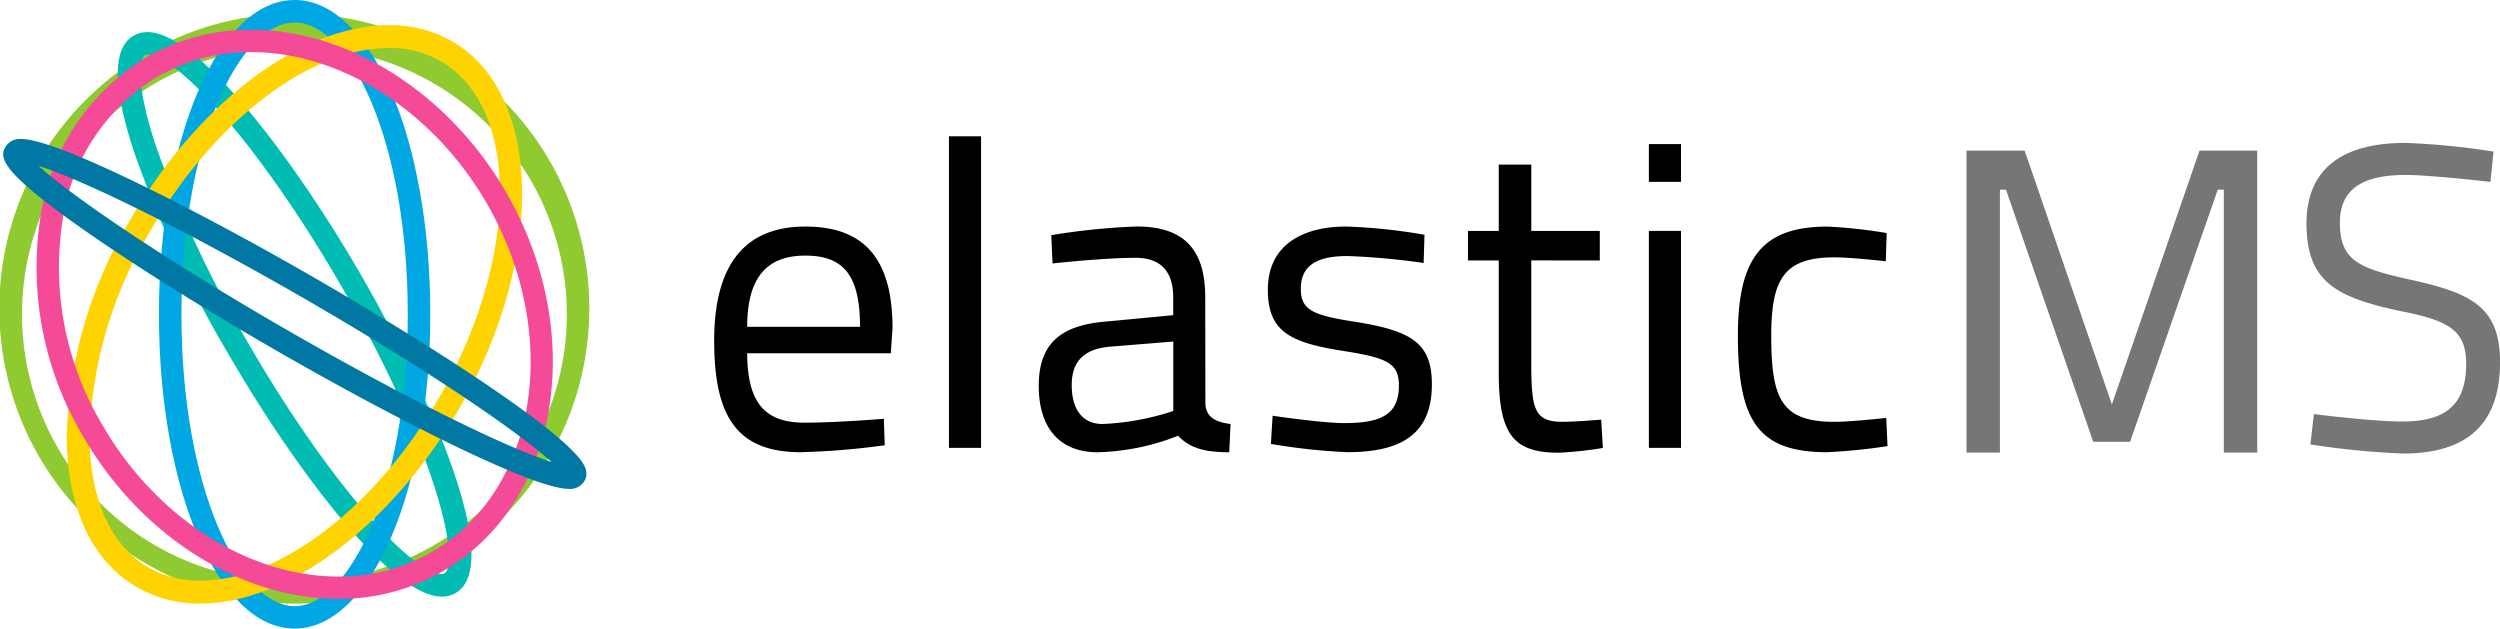<svg xmlns="http://www.w3.org/2000/svg" width="167.907" height="42.217" viewBox="0 0 167.907 42.217">
  <g id="elasticms-colour-rvb" transform="translate(-2038.185 -1854.937)">
    <g id="Group_641" data-name="Group 641">
      <path id="Path_1674" data-name="Path 1674" d="M2097.547,1883.063l.059,1.778a49.928,49.928,0,0,1-5.655.467c-4.371,0-5.8-2.536-5.8-7.491,0-5.537,2.419-7.664,6.12-7.664,3.847,0,5.858,2.039,5.858,6.819l-.116,1.691h-9.648c.03,3.061.962,4.662,3.848,4.662C2094.4,1883.325,2097.547,1883.063,2097.547,1883.063Zm-1.6-6.177c0-3.5-1.137-4.782-3.673-4.782-2.506,0-3.906,1.372-3.906,4.782Z"/>
      <path id="Path_1675" data-name="Path 1675" d="M2101.919,1864.091h2.156v20.926h-2.156Z"/>
      <path id="Path_1676" data-name="Path 1676" d="M2119.142,1882.073c.058.932.758,1.223,1.69,1.34l-.087,1.9c-1.749,0-2.681-.321-3.439-1.108a15.782,15.782,0,0,1-5.392,1.108c-2.535,0-3.964-1.6-3.964-4.459,0-2.8,1.429-4.051,4.431-4.315l4.6-.435v-1.2c0-1.836-.933-2.652-2.536-2.652-2.127,0-5.567.379-5.567.379l-.087-1.9a44.961,44.961,0,0,1,5.741-.582c3.089,0,4.6,1.457,4.6,4.75Zm-6.47-3.847c-1.777.173-2.507,1.078-2.507,2.564,0,1.691.758,2.623,2.07,2.623a17.268,17.268,0,0,0,4.751-.875v-4.662Z"/>
      <path id="Path_1677" data-name="Path 1677" d="M2133.8,1872.6a47.617,47.617,0,0,0-5.1-.467c-1.807,0-3.147.467-3.147,2.185,0,1.371.67,1.78,3.555,2.215,3.847.613,5.246,1.4,5.246,4.227,0,3.41-2.157,4.547-5.683,4.547a41.081,41.081,0,0,1-5.13-.555l.117-1.893s3.323.494,4.809.494c2.39,0,3.672-.523,3.672-2.505,0-1.516-.758-1.866-3.672-2.332-3.556-.553-5.13-1.252-5.13-4.11,0-3.2,2.594-4.254,5.246-4.254a37.3,37.3,0,0,1,5.276.553Z"/>
      <path id="Path_1678" data-name="Path 1678" d="M2141.03,1872.427v6.789c0,3.178.174,4.051,2.1,4.051.816,0,2.594-.145,2.594-.145l.116,1.9a24.761,24.761,0,0,1-2.943.32c-3,0-4.051-1.137-4.051-5.334v-7.576h-2.069v-1.983h2.069v-4.459h2.186v4.459h4.6v1.983Z"/>
      <path id="Path_1679" data-name="Path 1679" d="M2148.928,1864.614h2.157v2.537h-2.157Zm0,5.83h2.157v14.573h-2.157Z"/>
      <path id="Path_1680" data-name="Path 1680" d="M2164.9,1870.589l-.059,1.894s-2.332-.261-3.439-.261c-3.352,0-4.255,1.4-4.255,5.246,0,4.256.671,5.8,4.255,5.8,1.107,0,3.468-.262,3.468-.262l.087,1.894a39.543,39.543,0,0,1-4.05.409c-4.664,0-6-2.127-6-7.84,0-5.276,1.69-7.315,6.033-7.315A33.915,33.915,0,0,1,2164.9,1870.589Z"/>
      <path id="Path_1681" data-name="Path 1681" d="M2170.261,1865.052h3.905l5.859,17.049,5.886-17.049h3.876v20.285h-2.244v-17.662h-.408l-5.887,16.933h-2.477l-5.858-16.933h-.408v17.662h-2.244Z" fill="#767676"/>
      <path id="Path_1682" data-name="Path 1682" d="M2205.451,1867.154s-4.022-.466-5.712-.466c-2.856,0-4.4.933-4.4,3.207,0,2.652,1.4,3.088,4.955,3.875,4.021.9,5.8,1.894,5.8,5.508,0,4.373-2.477,6.121-6.529,6.121a55.511,55.511,0,0,1-6.207-.612l.233-2.041s3.877.5,5.946.5c2.855,0,4.284-1.078,4.284-3.877,0-2.273-1.2-2.914-4.488-3.554-4.168-.905-6.237-1.9-6.237-5.86,0-3.787,2.536-5.42,6.645-5.42a49.433,49.433,0,0,1,5.916.582Z" fill="#767676"/>
    </g>
    <path id="Path_1683" data-name="Path 1683" d="M2057.977,1895.476h-.05a19.813,19.813,0,1,1,.05,0Zm.037-37.356a17.932,17.932,0,1,0-.083,35.856l.046.75v-.75a17.931,17.931,0,1,0,.037-35.856Z" fill="#8fcb30"/>
    <path id="Path_1684" data-name="Path 1684" d="M2067.853,1895.008c-3.381,0-9.819-8.485-14.369-16.367a75.445,75.445,0,0,1-6.317-13.564c-1.427-4.389-1.428-6.923,0-7.747a1.842,1.842,0,0,1,.927-.237c3.38,0,9.817,8.483,14.368,16.364,3.74,6.475,9.871,19.262,6.32,21.313A1.831,1.831,0,0,1,2067.853,1895.008Zm-19.761-36.4a.348.348,0,0,0-.169.035c-.294.169-.743,1.571.687,5.964a73.718,73.718,0,0,0,6.187,13.274c5.566,9.642,11.111,15.609,13.056,15.609a.363.363,0,0,0,.17-.034c1.077-.623-.372-7.979-6.876-19.241C2055.581,1864.576,2050.036,1858.609,2048.092,1858.609Z" fill="#00bcb2"/>
    <path id="Path_1685" data-name="Path 1685" d="M2057.972,1897.154c-5.109,0-9.112-9.271-9.112-21.107s4-21.11,9.112-21.11,9.112,9.273,9.112,21.11S2063.081,1897.154,2057.972,1897.154Zm0-40.706c-3.671,0-7.6,7.875-7.6,19.6s3.931,19.6,7.6,19.6,7.6-7.875,7.6-19.6S2061.643,1856.448,2057.972,1856.448Z" fill="#00a7e3"/>
    <path id="Path_1686" data-name="Path 1686" d="M2051.64,1895.473a8.377,8.377,0,0,1-4.249-1.095c-3.015-1.74-4.692-5.314-4.726-10.064a29.735,29.735,0,0,1,4.281-14.632c4.508-7.811,11.487-13.058,17.364-13.058a8.373,8.373,0,0,1,4.247,1.094c6.079,3.51,6.279,14.59.446,24.7C2064.493,1890.226,2057.515,1895.473,2051.64,1895.473Zm12.67-37.312c-5.346,0-11.79,4.939-16.033,12.289a28.166,28.166,0,0,0-4.075,13.854c.029,4.182,1.435,7.287,3.957,8.743a6.861,6.861,0,0,0,3.481.889c5.345,0,11.787-4.938,16.032-12.288,5.41-9.375,5.462-19.512.116-22.6A6.847,6.847,0,0,0,2064.31,1858.161Z" fill="#ffd300"/>
    <path id="Path_1687" data-name="Path 1687" d="M2060.879,1895.158c-6.567,0-13.283-4.283-17.109-10.911a22.162,22.162,0,0,1-2.9-14.528,15,15,0,0,1,7.141-10.926,13.916,13.916,0,0,1,7.054-1.856c6.567,0,13.283,4.283,17.109,10.91,5.493,9.514,3.591,20.934-4.24,25.456A13.928,13.928,0,0,1,2060.879,1895.158Zm-5.814-36.721a12.436,12.436,0,0,0-6.3,1.655,13.523,13.523,0,0,0-6.41,9.867,20.658,20.658,0,0,0,2.718,13.538c3.563,6.173,9.769,10.161,15.81,10.161a12.445,12.445,0,0,0,6.305-1.654c7.114-4.109,8.77-14.609,3.691-23.407C2067.312,1862.425,2061.106,1858.437,2055.065,1858.437Z" fill="#f44a98"/>
    <path id="Path_1688" data-name="Path 1688" d="M2076.374,1887.77c-2.429,0-11.945-4.853-19.758-9.363-5.031-2.905-9.663-5.819-13.04-8.2-5.349-3.775-5.44-4.683-5.024-5.407a1.129,1.129,0,0,1,1.063-.526c2.437,0,11.951,4.852,19.76,9.361,6.468,3.735,17.57,10.637,18.151,12.82a1.014,1.014,0,0,1-.092.794A1.125,1.125,0,0,1,2076.374,1887.77Zm-35.613-21.7c2.051,1.862,7.855,5.923,16.632,10.989,8.377,4.835,15.038,8.028,17.837,8.908-2.049-1.862-7.854-5.922-16.631-10.991C2050.226,1870.145,2043.564,1866.951,2040.761,1866.072Z" fill="#0078a3"/>
  </g>
</svg>
